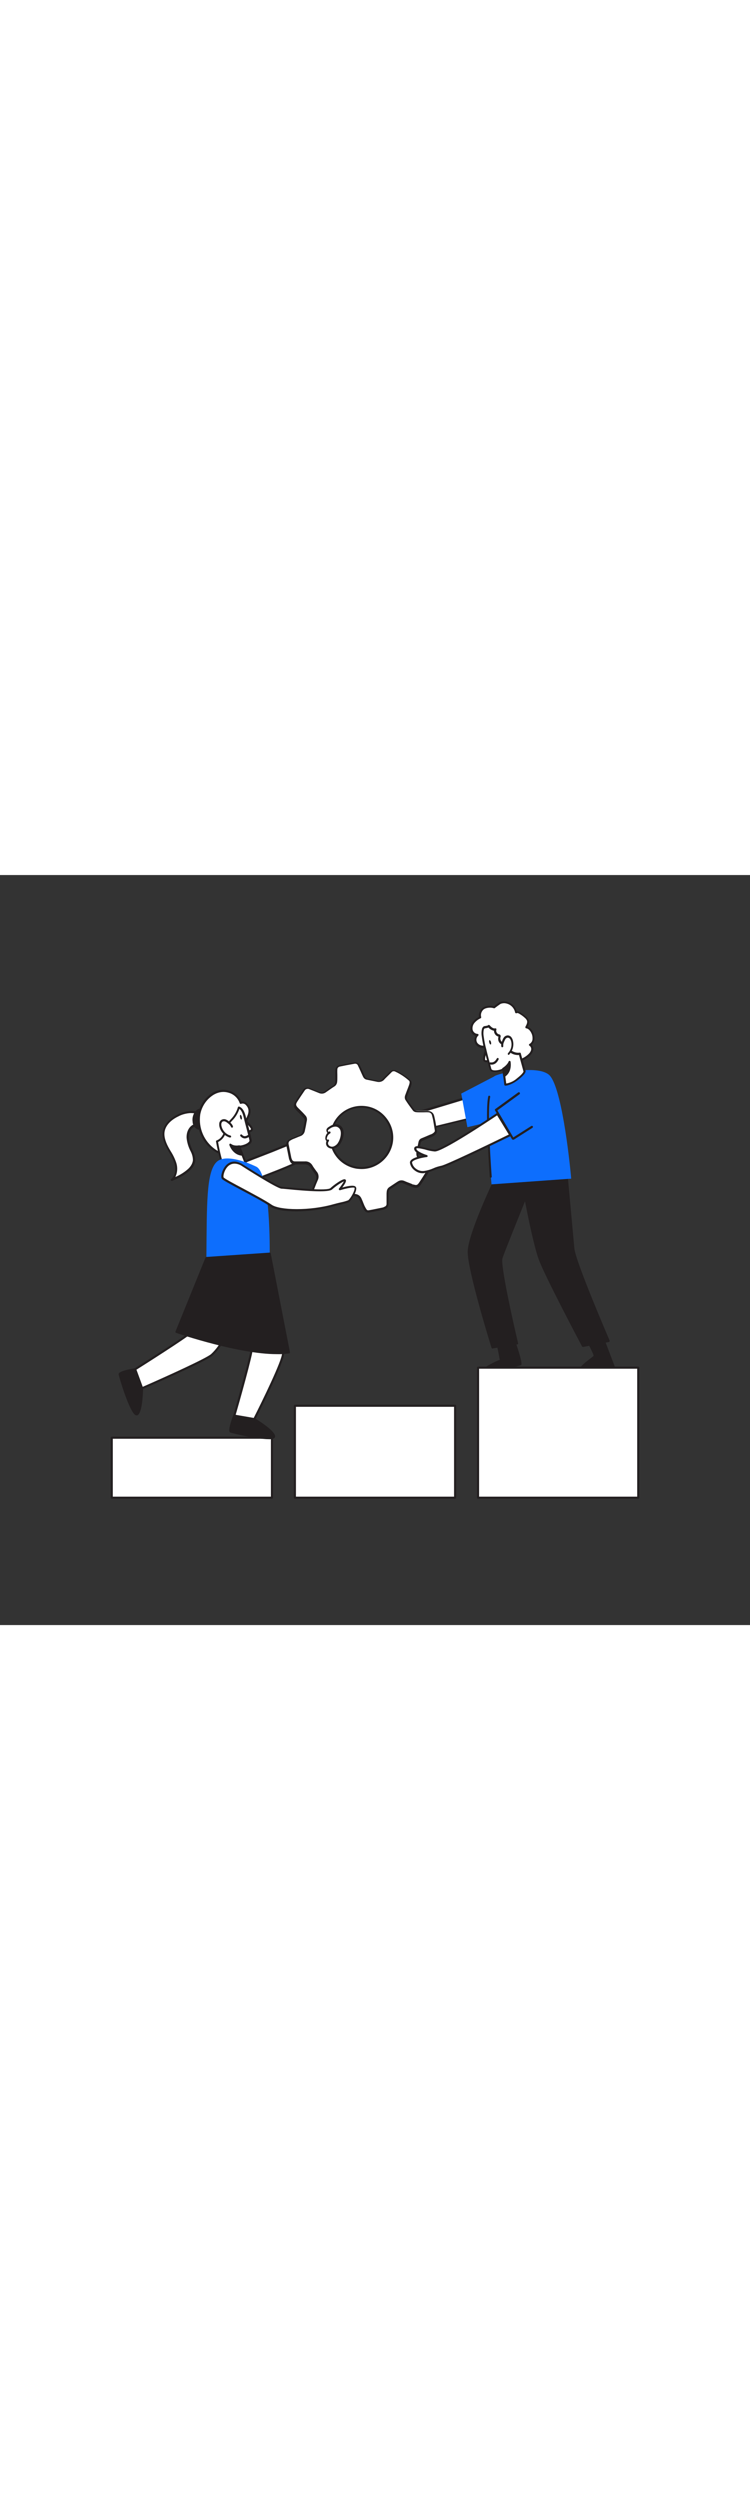 <svg version="1.1" id="Layer_1" xmlns="http://www.w3.org/2000/svg" xmlns:xlink="http://www.w3.org/1999/xlink" x="0px" y="0px" viewBox="0 0 500 500" style="width: 150px;" xml:space="preserve" data-imageid="team-building-68" imageName="Team Building" class="illustrations_image">
<rect x="0" y="0" width="500" height="500" fill="#333333" stroke="none"/>
<style type="text/css">
	.st0_team-building-68{fill:#FFFFFF;}
	.st1_team-building-68{fill:#231F20;}
	.st2_team-building-68{fill:#68E1FD;}
</style>
<g id="Character_Male_Right_Hand_team-building-68">
	<path class="st0_team-building-68" d="M335.7,157l-56.2,13.7c-1.5,1-11.8,1.7-15.8,0.2s-3.6-4.9-2.8-7.2s9.9-2.9,9.9-2.9s-4-1.8-3.8-3.6&#10;&#9;&#9;s7.3,2.5,7.3,2.5l53.6-16.3L335.7,157L335.7,157z"/>
	<path class="st1_team-building-68" d="M270.9,172.4c-2.5,0.1-5-0.2-7.4-0.9c-2.4-0.9-4.9-3-3.2-8.1c0.6-1.9,5.2-2.8,8.2-3.2&#10;&#9;&#9;c-1.2-0.8-2.4-1.9-2.2-3.2c0-0.4,0.3-0.7,0.6-0.9c1.4-0.6,5.2,1.4,7.5,2.7l53.3-16.2c0.3-0.1,0.6,0,0.8,0.3l7.8,13.5&#10;&#9;&#9;c0.1,0.2,0.1,0.4,0,0.6c-0.1,0.2-0.3,0.4-0.5,0.4l-56.1,13.7C278.5,172,274.7,172.4,270.9,172.4L270.9,172.4z M267.6,157.5&#10;&#9;&#9;c0.2,0.7,1.9,1.9,3.4,2.6c0.3,0.1,0.5,0.4,0.4,0.8c-0.1,0.3-0.3,0.6-0.6,0.6c-4.2,0.3-8.9,1.3-9.3,2.4c-1.1,3.3-0.3,5.3,2.4,6.3&#10;&#9;&#9;c4,1.5,14,0.6,15.2-0.1c0.1,0,0.1-0.1,0.2-0.1l55.3-13.5l-7-12.2l-53.1,16.1c-0.2,0.1-0.4,0-0.6-0.1&#10;&#9;&#9;C271.3,158.8,268.5,157.5,267.6,157.5L267.6,157.5z"/>
	<path class="st0_team-building-68" d="M270.8,160.8c0,0-1.6,4.8,2.7,6"/>
	<path class="st1_team-building-68" d="M273.5,167.4c-0.1,0-0.1,0-0.2,0c-1.2-0.3-2.3-1.1-2.9-2.2c-0.6-1.5-0.7-3.1-0.2-4.6c0.2-0.4,0.6-0.5,0.9-0.3&#10;&#9;&#9;c0.3,0.1,0.5,0.5,0.4,0.8c-0.4,1.2-0.3,2.4,0.1,3.5c0.4,0.8,1.2,1.3,2.1,1.5c0.4,0.1,0.6,0.5,0.5,0.8c0,0,0,0,0,0&#10;&#9;&#9;C274,167.3,273.8,167.5,273.5,167.4L273.5,167.4z"/>
</g>
<g id="Character_Female_Left_Hand_team-building-68">
	<path class="st0_team-building-68" d="M213.6,173c0.7,0.4,1.3,0.9,1.8,1.5c1.4,1.7,1.9,3.9,1.4,6c-0.7,3.1-4.6,4.1-7.2,5.5c-3.1,1.7-6.2,3.2-9.4,4.7&#10;&#9;&#9;c-6.5,3-13.1,5.8-19.8,8.4c-5.5,2.1-11,4.2-16.6,6c-1.8,0.6-5.8,2.6-7.8,2.1c-2.3-0.6-7-12.9,3.9-14.8c2.1-0.4,4.3-1.6,6.3-2.4&#10;&#9;&#9;c5.1-1.9,10.2-3.9,15.2-5.9c5.9-2.4,11.9-4.8,17.7-7.3C203.3,175,209.2,170.6,213.6,173L213.6,173z"/>
	<path class="st1_team-building-68" d="M156.8,207.9c-0.3,0-0.7,0-1-0.1c-1.7-0.5-3.7-4.7-3.5-8.5c0.1-2.4,1.3-6.6,7.5-7.7c1.4-0.3,2.8-0.8,4.2-1.5&#10;&#9;&#9;c0.7-0.3,1.4-0.6,2-0.9c5.2-2,10.4-4,15.2-5.9c7.1-2.8,12.6-5.1,17.7-7.3c0.9-0.4,1.9-0.9,2.9-1.4c3.8-1.9,8.4-4.4,12.2-2.2l0,0&#10;&#9;&#9;c0.8,0.4,1.4,1,2,1.7c1.5,1.8,2.1,4.3,1.5,6.6c-0.6,2.8-3.4,4-5.8,5.1c-0.6,0.3-1.2,0.6-1.8,0.9c-2.8,1.5-5.9,3.1-9.5,4.7&#10;&#9;&#9;c-6,2.8-12.5,5.6-19.8,8.4c-6.3,2.4-11.6,4.3-16.7,6c-0.4,0.1-1,0.4-1.6,0.6C160.6,207.2,158.7,207.7,156.8,207.9L156.8,207.9z&#10;&#9;&#9; M210.6,173c-2.6,0-5.6,1.5-8.2,2.9c-1.1,0.6-2.1,1.1-3,1.5c-5.1,2.2-10.6,4.4-17.7,7.3c-4.9,1.9-10,3.9-15.2,5.9&#10;&#9;&#9;c-0.6,0.2-1.3,0.5-1.9,0.8c-1.4,0.7-2.9,1.3-4.5,1.6c-5,0.9-6.2,3.9-6.3,6.4c-0.2,3.6,1.8,6.8,2.5,7c1.3,0.4,3.9-0.7,5.7-1.4&#10;&#9;&#9;c0.7-0.3,1.2-0.5,1.7-0.6c5-1.6,10.3-3.5,16.6-6c7.3-2.8,13.7-5.5,19.7-8.3c3.5-1.6,6.6-3.2,9.4-4.7c0.6-0.3,1.2-0.6,1.9-0.9&#10;&#9;&#9;c2.2-1,4.5-2,5-4.1c0.4-1.9,0-3.8-1.2-5.4c-0.4-0.6-1-1-1.6-1.4l0,0C212.5,173.1,211.6,172.9,210.6,173L210.6,173z"/>
</g>
<g id="Gear_team-building-68">
	<path class="st0_team-building-68" d="M290.3,171.4c-0.8,1.2-1.9,2.1-3.3,2.5c-1.9,0.9-3.9,1.7-5.9,2.5c-0.8,0.4-1.4,1.1-1.6,2&#10;&#9;&#9;c-0.5,2.1-0.8,4.2-1.3,6.3c-0.5,1.9,0.1,3.9,1.6,5.1c1.5,1.4,2.9,2.8,4.3,4.2s1.4,2.3,0.5,3.9c-1.5,2.6-3.1,5.1-4.8,7.6&#10;&#9;&#9;c-1.5,2.2-2.4,2.4-5,1.5l-0.2-0.1c-1.9-0.8-3.9-1.5-5.8-2.3c-1.2-0.6-2.6-0.5-3.7,0.3c-1.9,1.2-3.7,2.5-5.6,3.7&#10;&#9;&#9;c-0.9,0.6-1.4,1.5-1.5,2.6c-0.1,0.6-0.1,1.3-0.1,1.9c0,2.1,0,4.1,0,6.2c0,1.1-0.7,2.1-1.7,2.4c-0.4,0.2-0.8,0.4-1.2,0.5&#10;&#9;&#9;c-3.2,0.7-6.3,1.3-9.5,1.9c-0.9,0.2-1.8-0.2-2.2-1c-0.5-0.7-1-1.5-1.4-2.4c-0.7-1.6-1.3-3.3-2-4.9c-0.5-1.4-1.7-2.3-3.1-2.6l-4.4-1&#10;&#9;&#9;c-3.8-0.8-4.4-0.6-7.1,2.1c-1.2,1.3-2.5,2.6-3.8,3.8c-1,1.1-2.7,1.3-3.9,0.4c-2.6-1.7-5.3-3.4-7.8-5.1c-1.8-1.2-2.1-2.2-1.3-4.3&#10;&#9;&#9;s1.5-3.9,2.4-5.8c0.7-1.5,0.6-3.3-0.4-4.6c-1-1.5-2.1-2.9-3.1-4.5c-0.8-1.6-2.6-2.6-4.4-2.4h-0.5h-6.3c-1.1,0-2.1-0.6-2.4-1.7&#10;&#9;&#9;c-0.2-0.4-0.4-0.9-0.5-1.3c-0.6-3-1.2-6-1.8-9c-0.3-1.3,0.4-2.7,1.6-3.2c0.8-0.4,1.7-0.8,2.6-1.2c1.4-0.6,2.8-1.1,4.2-1.7&#10;&#9;&#9;c1.2-0.5,2.1-1.5,2.4-2.8c0.5-2.3,0.9-4.7,1.3-7.1c0.2-0.9-0.1-1.8-0.7-2.5c-0.7-0.8-1.4-1.6-2.2-2.4c-1.1-1.1-2.2-2.1-3.2-3.2&#10;&#9;&#9;c-1.5-1.6-1.6-2.8-0.4-4.7c1.6-2.5,3.3-5.1,5-7.5c0.8-1.4,2.6-2,4.1-1.2c2.2,0.9,4.3,1.8,6.5,2.6c1.3,0.6,2.8,0.4,3.9-0.5&#10;&#9;&#9;c1.9-1.4,3.8-2.6,5.7-4c0.9-0.6,1.5-1.6,1.5-2.7c0.1-0.8,0.1-1.7,0.1-2.5c0-1.8-0.1-3.6,0-5.4c0-1.3,0.9-2.5,2.2-2.8&#10;&#9;&#9;c3.3-0.7,6.6-1.3,10-1.9c1.3-0.3,2.5,0.4,3,1.6c0.6,1.1,1.1,2.3,1.6,3.4c0.6,1.3,1.2,2.7,1.8,4c0.3,0.8,1,1.4,1.9,1.6&#10;&#9;&#9;c2.3,0.5,4.5,0.9,6.8,1.4c1.6,0.4,3.3-0.1,4.4-1.4c1.5-1.6,3.2-3.2,4.8-4.8c0.8-0.9,2.1-1.1,3.1-0.6c3.5,1.6,6.7,3.7,9.5,6.3&#10;&#9;&#9;c0.4,0.5,0.6,1.1,0.6,1.7c-0.1,0.8-0.3,1.7-0.6,2.4c-0.8,2-1.6,4-2.4,6c-0.4,0.9-0.4,2,0.1,2.8c1.5,2.3,3.1,4.6,4.8,6.7&#10;&#9;&#9;c0.5,0.5,1.1,0.8,1.8,0.9c0.9,0.1,1.9,0.1,2.8,0.1c1.8,0,3.5-0.1,5.3,0c1.5,0.1,2.7,1.1,3,2.6c0.3,1.1,0.5,2.3,0.8,3.5&#10;&#9;&#9;c0.4,2.2,0.8,4.5,1.2,6.7l-0.1,0.8L290.3,171.4z M238,195.1c11.1,1.7,21.4-5.9,23.2-16.9c1.9-12.1-7.3-21.9-16.7-23.4&#10;&#9;&#9;c-11.1-1.9-21.6,5.7-23.5,16.8c0,0.1,0,0.1,0,0.2C219,180.6,225,193,238,195.1L238,195.1z"/>
	<path class="st1_team-building-68" d="M245.4,225c-1,0-1.8-0.5-2.4-1.3c-0.6-0.8-1-1.6-1.4-2.5c-0.5-1.1-0.9-2.2-1.4-3.3c-0.2-0.5-0.4-1.1-0.6-1.6&#10;&#9;&#9;c-0.4-1.1-1.4-2-2.6-2.2l-1.9-0.4l-2.5-0.5c-3.5-0.8-3.9-0.6-6.4,1.9l-0.7,0.7c-1,1-2.1,2.1-3.2,3.1c-1.2,1.3-3.3,1.5-4.7,0.5&#10;&#9;&#9;c-2.9-1.8-5.5-3.5-7.9-5.1c-2-1.4-2.4-2.7-1.6-5.1c0.8-2,1.6-4,2.4-5.8c0.6-1.3,0.5-2.8-0.4-3.9l-0.9-1.3c-0.7-1-1.5-2.1-2.2-3.2&#10;&#9;&#9;c-0.7-1.4-2.2-2.2-3.8-2.1h-0.5h-2.1h-4.2l0,0c-1.4,0-2.6-0.8-3.1-2.1c-0.2-0.5-0.4-1-0.6-1.5c-0.6-3-1.2-6-1.8-9&#10;&#9;&#9;c-0.4-1.6,0.4-3.3,1.9-4c0.9-0.5,1.7-0.9,2.6-1.2c0.8-0.3,1.6-0.7,2.5-1l1.8-0.7c1-0.4,1.8-1.3,2-2.3c0.4-1.8,0.7-3.7,1.1-5.5&#10;&#9;&#9;l0.3-1.5c0.1-0.7-0.1-1.4-0.5-1.9c-0.6-0.8-1.4-1.5-2.1-2.4c-0.4-0.4-0.9-0.9-1.3-1.3c-0.6-0.6-1.3-1.2-1.9-1.9&#10;&#9;&#9;c-1.7-1.9-1.9-3.4-0.5-5.5c1.6-2.5,3.3-5.1,5-7.6c1-1.7,3.1-2.3,4.9-1.4c1.1,0.4,2.2,0.9,3.3,1.3l3.2,1.3c1,0.5,2.3,0.3,3.2-0.4&#10;&#9;&#9;c1.4-1.1,2.9-2.1,4.4-3.1l1.4-0.9c0.7-0.5,1.2-1.3,1.2-2.2c0.1-0.8,0.1-1.7,0.1-2.5c0-0.6,0-1.2,0-1.8c0-1.2-0.1-2.4,0-3.6&#10;&#9;&#9;c0-1.6,1.1-3.1,2.7-3.4c2.9-0.6,6-1.2,10-1.9c1.6-0.3,3.1,0.5,3.7,2c0.5,1,0.9,1.9,1.4,2.9l0.3,0.6c0.2,0.5,0.5,1.1,0.7,1.6&#10;&#9;&#9;c0.4,0.8,0.7,1.6,1.1,2.4c0.2,0.6,0.7,1,1.4,1.2l2.3,0.5c1.5,0.3,3,0.6,4.4,0.9c1.4,0.4,2.8-0.1,3.7-1.2c1-1.1,2.1-2.1,3.1-3.1&#10;&#9;&#9;l1.7-1.7c1-1.1,2.6-1.4,3.9-0.7c3.5,1.6,6.8,3.8,9.7,6.4c0.6,0.6,0.9,1.4,0.8,2.3c-0.1,0.9-0.3,1.8-0.7,2.6&#10;&#9;&#9;c-0.4,1.1-0.9,2.2-1.3,3.4c-0.4,0.9-0.7,1.8-1,2.6c-0.3,0.7-0.3,1.5,0.1,2.2c1.4,2,3,4.4,4.8,6.7c0.4,0.4,0.9,0.6,1.4,0.7&#10;&#9;&#9;c0.7,0.1,1.3,0.1,2,0.1h2.5c1.1,0,2.4,0,3.5,0c1.8,0.1,3.3,1.4,3.7,3.1c0.3,1.1,0.5,2.3,0.8,3.5c0.3,1.6,0.6,3.2,0.8,4.8l0.3,2&#10;&#9;&#9;c0,0.1,0,0.2,0,0.2l-0.1,0.8c0,0.1,0,0.1-0.1,0.2c-0.8,1.3-2.1,2.3-3.6,2.8c-1.2,0.5-2.4,1-3.5,1.5l-2.4,1&#10;&#9;&#9;c-0.6,0.3-1.1,0.8-1.2,1.5c-0.2,0.8-0.3,1.6-0.5,2.4c-0.3,1.3-0.5,2.6-0.8,4c-0.5,1.6,0.1,3.4,1.4,4.4c1.4,1.2,2.7,2.6,4.4,4.3&#10;&#9;&#9;s1.7,2.9,0.6,4.8c-1.9,3.1-3.4,5.5-4.8,7.6c-1.7,2.4-2.9,2.8-5.8,1.8l-0.2-0.1l-1.8-0.7c-1.4-0.5-2.7-1.1-4.1-1.7&#10;&#9;&#9;c-1-0.5-2.1-0.4-3,0.2l-0.8,0.5c-1.6,1.1-3.2,2.2-4.8,3.2c-0.7,0.5-1.1,1.2-1.1,2.1c-0.1,0.7-0.1,1.3-0.1,1.8c0,1.1,0,2.3,0,3.4&#10;&#9;&#9;v2.8c0,1.4-0.8,2.6-2.1,3.1l-0.2,0.1c-0.4,0.2-0.8,0.3-1.2,0.4l-6.8,1.4l-2.7,0.5c-0.2,0-0.4,0.1-0.6,0.1L245.4,225z M229.9,211.4&#10;&#9;&#9;c1,0,2,0.2,3,0.4c0.8,0.2,1.6,0.4,2.5,0.5l1.9,0.4c1.7,0.3,3,1.4,3.7,3l0.7,1.6c0.4,1.1,0.9,2.2,1.3,3.2c0.4,0.8,0.8,1.6,1.3,2.3&#10;&#9;&#9;c0.3,0.6,0.9,0.8,1.5,0.7l2.7-0.5c2.3-0.5,4.6-0.9,6.8-1.4c0.3-0.1,0.6-0.2,0.9-0.4l0.2-0.1c0.8-0.3,1.3-1,1.3-1.8v-2.8&#10;&#9;&#9;c0-1.1,0-2.3,0-3.4c0-0.7,0-1.3,0.1-2c0.1-1.3,0.7-2.4,1.8-3.1c1.6-1.1,3.2-2.1,4.8-3.2l0.8-0.5c1.3-0.9,2.9-1,4.3-0.4&#10;&#9;&#9;c1.3,0.6,2.7,1.1,4,1.6l1.7,0.7v0.7l0.2-0.7c2.3,0.8,2.8,0.6,4.1-1.3c1.4-2.1,2.9-4.4,4.8-7.5c0.8-1.3,0.7-1.9-0.4-3.1&#10;&#9;&#9;c-1.6-1.7-3-3-4.3-4.2c-1.7-1.4-2.4-3.6-1.9-5.8c0.3-1.3,0.6-2.6,0.8-3.9c0.2-0.8,0.3-1.6,0.5-2.4c0.2-1.1,0.9-2.1,2-2.5l2.4-1&#10;&#9;&#9;c1.2-0.5,2.3-1,3.5-1.5c1.1-0.3,2.2-1,2.9-2l0.1-0.6l-0.3-1.9c-0.3-1.6-0.5-3.2-0.8-4.8c-0.2-1.2-0.5-2.3-0.8-3.4&#10;&#9;&#9;c-0.2-1.2-1.2-2.1-2.4-2.1c-1.1-0.1-2.3,0-3.4,0h-2.5c-0.8,0-1.5,0-2.3-0.1c-0.9-0.1-1.7-0.5-2.2-1.2c-1.8-2.4-3.5-4.7-4.8-6.8&#10;&#9;&#9;c-0.7-1-0.7-2.3-0.2-3.5c0.3-0.9,0.7-1.8,1-2.7c0.4-1.1,0.9-2.2,1.3-3.4c0.3-0.7,0.5-1.5,0.6-2.2c0-0.4-0.1-0.8-0.3-1.1&#10;&#9;&#9;c-2.8-2.5-5.9-4.6-9.4-6.2c-0.8-0.4-1.8-0.2-2.3,0.4l-1.7,1.7c-1,1-2.1,2-3.1,3.1c-1.2,1.5-3.2,2.1-5.1,1.6&#10;&#9;&#9;c-1.4-0.3-2.9-0.6-4.4-0.9l-2.4-0.5c-1.1-0.2-1.9-1-2.4-2c-0.4-0.8-0.7-1.6-1.1-2.4l-0.7-1.6l-0.3-0.6c-0.4-1-0.9-1.9-1.3-2.8&#10;&#9;&#9;c-0.3-0.9-1.3-1.4-2.2-1.2c-4,0.7-7.1,1.3-9.9,1.9c-1,0.2-1.7,1.1-1.6,2.1c-0.1,1.1,0,2.3,0,3.5c0,0.6,0,1.2,0,1.8&#10;&#9;&#9;c0,0.8,0,1.7-0.1,2.6c-0.1,1.3-0.7,2.5-1.8,3.2l-1.4,0.9c-1.4,1-2.9,2-4.3,3c-1.3,1-3,1.2-4.5,0.6l-3.2-1.3&#10;&#9;&#9;c-1.1-0.4-2.2-0.9-3.3-1.3c-1.1-0.6-2.6-0.2-3.2,0.9c0,0,0,0,0,0c-1.7,2.5-3.4,5-5,7.5c-1,1.6-0.9,2.4,0.4,3.8&#10;&#9;&#9;c0.6,0.6,1.2,1.2,1.8,1.8l1.3,1.3c0.8,0.8,1.5,1.6,2.2,2.4c0.7,0.8,1,2,0.8,3.1l-0.3,1.5c-0.3,1.9-0.7,3.7-1.1,5.6&#10;&#9;&#9;c-0.3,1.5-1.4,2.8-2.8,3.3l-1.8,0.7l-2.4,1c-0.9,0.3-1.7,0.7-2.5,1.2c-1,0.4-1.5,1.4-1.3,2.5c0.6,3,1.2,6,1.8,9&#10;&#9;&#9;c0.1,0.4,0.2,0.7,0.4,1.1c0.2,0.8,1,1.4,1.9,1.4l0,0h4.2h2.1h0.4c2.1-0.2,4.1,0.9,5.1,2.7c0.6,1.1,1.4,2.1,2.1,3.1&#10;&#9;&#9;c0.3,0.4,0.6,0.9,1,1.3c1.1,1.5,1.3,3.6,0.5,5.3c-0.8,1.8-1.6,3.8-2.3,5.7c-0.7,1.8-0.5,2.4,1,3.5c2.3,1.6,4.9,3.3,7.8,5.1&#10;&#9;&#9;c0.9,0.7,2.2,0.6,3-0.3c1.1-1,2.1-2,3.1-3.1l0.7-0.7C227.1,212.2,228.1,211.4,229.9,211.4L229.9,211.4z M290.3,171.4L290.3,171.4z&#10;&#9;&#9; M241.1,196c-1.1,0-2.2-0.1-3.2-0.2l0,0c-5.8-0.9-11-4.1-14.3-8.9c-3.1-4.4-4.3-9.9-3.3-15.2c1.7-11.4,12.3-19.3,23.8-17.6&#10;&#9;&#9;c5.7,0.8,10.7,4,14,8.6c3.3,4.5,4.7,10.1,3.8,15.6C260.2,188.4,251.4,196,241.1,196L241.1,196z M238.1,194.4&#10;&#9;&#9;c10.7,1.6,20.7-5.7,22.4-16.4c0.8-5.2-0.5-10.4-3.6-14.6c-6.2-8.8-18.4-10.9-27.2-4.7c-4.4,3.1-7.3,7.8-8.1,13.1&#10;&#9;&#9;c-0.9,5,0.2,10.1,3.1,14.2C227.8,190.5,232.7,193.6,238.1,194.4L238.1,194.4L238.1,194.4z"/>
</g>
<g id="Character_Male_team-building-68">
	<path class="st1_team-building-68" d="M393.3,313.2c0.3,1,3.7,6.7,3,7.8s-11.5,8-8.3,9s21.5-1.5,21.5-1.5l-11.1-29.1L393.3,313.2L393.3,313.2z"/>
	<path class="st1_team-building-68" d="M390.9,330.9c-1,0-2.1,0-3.1-0.3c-0.5-0.1-0.9-0.6-1.1-1.1c-0.2-1.5,1.9-3.4,6.6-7c0.8-0.6,1.6-1.2,2.4-1.9&#10;&#9;&#9;c0.2-0.7-1.6-4.1-2.2-5.4c-0.3-0.6-0.6-1.1-0.8-1.7c0-0.2,0-0.3,0-0.5l5.1-13.8c0.1-0.3,0.4-0.5,0.6-0.5l0,0c0.3,0,0.5,0.2,0.6,0.5&#10;&#9;&#9;l11.1,29.1c0.1,0.2,0.1,0.4,0,0.6c-0.1,0.2-0.3,0.3-0.5,0.3C408,329.4,396.8,330.9,390.9,330.9L390.9,330.9z M388.1,329.2h0.1&#10;&#9;&#9;c2.4,0.8,14.7-0.6,20.3-1.4l-10.1-26.5l-4.4,11.8c0.1,0.3,0.4,0.8,0.7,1.3c2,3.9,2.8,5.9,2.2,6.8c-0.8,0.9-1.7,1.6-2.7,2.3&#10;&#9;&#9;C392.5,324.9,388.2,328.2,388.1,329.2L388.1,329.2z"/>
	<path class="st1_team-building-68" d="M341.7,307.6c0,0,6.4,18.3,5.3,18.7s-27.9,6.6-26.8,5s13.7-8.2,13.8-7.4s-1.7-8.9-1.7-8.9L341.7,307.6&#10;&#9;&#9;L341.7,307.6z"/>
	<path class="st1_team-building-68" d="M321,332.1c-0.7,0-1.2-0.1-1.4-0.3c-0.2-0.3-0.2-0.7,0-1c0.9-1.2,10.4-6.7,13.6-7.6c-0.2-0.8-0.4-1.9-0.7-3.7&#10;&#9;&#9;l-0.9-4.5c0-0.3,0-0.5,0.2-0.7l9.4-7.4c0.2-0.1,0.4-0.2,0.6-0.1c0.2,0.1,0.4,0.2,0.5,0.4c6.6,18.9,5.5,19.3,4.9,19.6&#10;&#9;&#9;C347,327,326.6,332.1,321,332.1L321,332.1z M333.7,324.5c-4.1,1.7-8.1,3.8-11.9,6.3c5-0.5,21.9-4.3,24.6-5.1c-0.1-1.8-2.5-9.6-5-17&#10;&#9;&#9;l-8.2,6.5c0.3,1.7,1.5,7.8,1.6,8.4v0l0,0c0.1,0.4-0.2,0.7-0.6,0.8C334,324.6,333.8,324.6,333.7,324.5L333.7,324.5z M333.4,324&#10;&#9;&#9;L333.4,324c-0.1,0.1,0,0.3,0.1,0.4C333.5,324.2,333.4,324.1,333.4,324L333.4,324z"/>
	<path class="st1_team-building-68" d="M331.6,199.8c0,0-18.8,38.8-19,51.1s15.8,64,15.8,64l16.4-2.7c0,0-12.2-51.7-10.4-57.1s15.9-40.2,15.9-40.2&#10;&#9;&#9;s5.5,29.8,9.5,40.8c3.9,11,28.8,58,28.8,58l17.1-3.3c0,0-22.7-52.7-23.6-61.8s-5.3-57.6-5.3-57.6L331.6,199.8L331.6,199.8z"/>
	<path class="st1_team-building-68" d="M328.4,315.7c-0.3,0-0.6-0.2-0.7-0.5c-0.7-2.1-16.1-52-15.9-64.2s18.3-49.8,19.1-51.4c0.1-0.2,0.3-0.3,0.5-0.4&#10;&#9;&#9;l45.4-8.7c0.2,0,0.4,0,0.5,0.1c0.2,0.1,0.3,0.3,0.3,0.5c0,0,4.5,48.6,5.3,57.7c0.8,8.9,23.3,61,23.5,61.5c0.2,0.3,0,0.8-0.3,0.9&#10;&#9;&#9;c-0.1,0-0.1,0.1-0.2,0.1l-17.1,3.3c-0.3,0.1-0.6-0.1-0.8-0.4c-1-1.9-25-47.2-28.9-58.1c-3.3-9.1-7.7-31.3-9.1-38.6&#10;&#9;&#9;c-3.1,7.7-13.5,33.4-15,37.9c-1.5,4.3,7,42.4,10.4,56.7c0.1,0.4-0.1,0.8-0.5,0.8c0,0,0,0,0,0l-16.4,2.7L328.4,315.7L328.4,315.7z&#10;&#9;&#9; M332.1,200.5c-1.8,3.7-18.6,39.1-18.8,50.5s13.9,57.5,15.6,63.2l15-2.5c-1.9-7.9-12-51.5-10.2-56.7s15.4-38.8,15.9-40.2&#10;&#9;&#9;c0.1-0.4,0.6-0.5,0.9-0.4c0.2,0.1,0.4,0.3,0.4,0.5c0.1,0.3,5.6,29.9,9.5,40.7c3.7,10.2,26,52.6,28.6,57.5l15.8-3&#10;&#9;&#9;c-3-6.9-22.5-52.6-23.3-61.2c-0.8-8.4-4.7-50.7-5.2-56.9L332.1,200.5L332.1,200.5z"/>
	<polygon class="st2_team-building-68 targetColor" points="329.4,134.3 307.5,145.7 311.6,168.1 332.2,163.2 &#9;" style="fill: rgb(13, 110, 253);"/>
	<path class="st2_team-building-68 targetColor" d="M329.4,134.3c1.3-1.8,28.3-8,36.5-1.2s13.6,54.6,14.9,69.3l-53.1,3.8C327.6,206.2,322.2,144.1,329.4,134.3&#10;&#9;&#9;L329.4,134.3z" style="fill: rgb(13, 110, 253);"/>
	<path class="st1_team-building-68" d="M327.2,201.8c-0.4,0-0.7-0.3-0.7-0.6c-0.1-1.8-3.3-43.3-1-53.6c0.1-0.4,0.5-0.6,0.8-0.5s0.6,0.5,0.5,0.8&#10;&#9;&#9;c-2.3,10,1,52.7,1,53.1C327.9,201.4,327.6,201.7,327.2,201.8L327.2,201.8L327.2,201.8z"/>
	<path class="st0_team-building-68" d="M344.9,124.1c3-0.6,5.7-2,7.9-4.1c1-0.9,1.8-2.1,2.1-3.4c0.3-1.4-0.3-2.8-1.5-3.4c1.3-0.8,2.2-2.1,2.3-3.6&#10;&#9;&#9;c0.1-1.5-0.1-3-0.8-4.3c-0.8-1.8-2.2-3.5-4.1-3.7c0.8-1.4,1.6-3.1,1.1-4.7c-0.3-0.8-0.9-1.4-1.5-1.9c-1.2-1.1-2.5-2.1-3.9-2.9&#10;&#9;&#9;c-0.7-0.5-1.7-0.9-2.4-0.4c-0.6-3.2-3-5.7-6.1-6.5c-1.5-0.4-3.1-0.4-4.6,0.2c-1.4,0.9-2.7,1.8-3.9,2.9c-2.2-0.8-5.8-0.5-7.6,1.1&#10;&#9;&#9;c-1.6,1.4-2.3,3.6-1.8,5.6c-1.7,0.8-3.2,1.9-4.4,3.3c-1.2,1.4-1.7,3.3-1.3,5.2c0.4,1.9,2.1,3.2,4,3.2c-1.6,1.5-1.9,4-0.6,5.8&#10;&#9;&#9;c1.4,1.7,3.6,2.5,5.8,1.9c0.3-0.1,0.6-0.1,0.9-0.1c0.3,0.1,0.7,0.4,0.9,0.6c0.9,0.8,2.1,0.6,3,1.2c1.3,0.9,2.5,1.9,3.7,3&#10;&#9;&#9;c1.2,1,2.4,1.8,3.7,2.7c1.4,0.9,2.7,2.3,4.3,2.9c1.4,0.5,2.3,0,3.7-0.3L344.9,124.1L344.9,124.1z"/>
	<path class="st1_team-building-68" d="M341.3,125.6c-0.5,0-1-0.1-1.4-0.3c-1.1-0.5-2.2-1.1-3.1-1.9c-0.5-0.3-0.9-0.7-1.4-1c-1.3-0.8-2.6-1.7-3.8-2.7&#10;&#9;&#9;c-0.4-0.3-0.8-0.7-1.2-1c-0.7-0.7-1.5-1.4-2.4-1.9c-0.4-0.2-0.7-0.3-1.1-0.4c-0.7-0.1-1.4-0.4-2-0.9l-0.2-0.2&#10;&#9;&#9;c-0.1-0.1-0.2-0.2-0.4-0.3c-0.2,0-0.3,0-0.5,0.1c-2.4,0.7-5.1-0.1-6.6-2.1c-1.2-1.7-1.2-3.9-0.2-5.7c-1.6-0.6-2.9-1.9-3.3-3.6&#10;&#9;&#9;c-0.4-2,0.1-4.2,1.5-5.8c1.1-1.4,2.5-2.5,4.1-3.3c-0.3-2.2,0.5-4.3,2.1-5.8c2-1.7,5.5-2,7.9-1.3c1.2-1,2.5-2,3.8-2.8&#10;&#9;&#9;c1.6-0.6,3.4-0.7,5-0.2c3.1,0.8,5.5,3.2,6.4,6.3c0.8,0,1.6,0.2,2.3,0.7c1.4,0.9,2.8,1.9,4,3c0.7,0.6,1.3,1.4,1.7,2.2&#10;&#9;&#9;c0.4,1.5,0.2,3.1-0.7,4.4c1.7,0.7,3,2.2,3.7,3.9c0.7,1.5,1,3.1,0.8,4.7c-0.2,1.4-0.8,2.6-1.8,3.5c0.9,1,1.2,2.3,1,3.5&#10;&#9;&#9;c-0.4,1.5-1.2,2.8-2.3,3.8c-2.3,2.1-5.2,3.6-8.2,4.2l0,0l-1.1,0.3c-0.3,0.1-0.6,0.2-0.9,0.2C342.5,125.6,341.9,125.7,341.3,125.6&#10;&#9;&#9;L341.3,125.6z M324.2,113.6c0.1,0,0.2,0,0.3,0c0.4,0.1,0.8,0.3,1.1,0.7l0.1,0.1c0.4,0.3,0.9,0.5,1.4,0.6c0.5,0.1,1,0.3,1.5,0.5&#10;&#9;&#9;c1,0.6,1.9,1.3,2.7,2.1c0.4,0.3,0.8,0.7,1.1,1c1.2,0.9,2.4,1.8,3.7,2.6c0.5,0.3,1,0.7,1.5,1.1c0.8,0.7,1.7,1.3,2.7,1.7&#10;&#9;&#9;c0.7,0.3,1.6,0.2,2.3-0.1c0.3-0.1,0.6-0.2,1-0.3l1-0.2l0,0c2.8-0.6,5.5-1.9,7.6-3.9c0.9-0.8,1.6-1.8,1.9-3c0.2-1-0.2-2.1-1.1-2.7&#10;&#9;&#9;c-0.3-0.2-0.5-0.6-0.3-0.9c0.1-0.1,0.2-0.3,0.3-0.3c1.1-0.6,1.9-1.8,2-3.1c0.1-1.4-0.1-2.8-0.7-4c-0.4-0.9-1.6-3.1-3.5-3.3&#10;&#9;&#9;c-0.2,0-0.4-0.2-0.5-0.4c-0.1-0.2-0.1-0.5,0-0.7c0.7-1.3,1.5-2.8,1-4.1c-0.3-0.6-0.7-1.2-1.3-1.7c-1.2-1.1-2.4-2-3.8-2.8&#10;&#9;&#9;c-0.5-0.3-1.3-0.7-1.7-0.4c-0.2,0.1-0.5,0.1-0.7,0c-0.2-0.1-0.4-0.3-0.4-0.5c-0.6-2.9-2.8-5.2-5.6-5.9c-1.4-0.4-2.8-0.3-4.1,0.2&#10;&#9;&#9;c-1.2,0.8-2.4,1.7-3.6,2.6c-0.2,0.3-0.5,0.4-0.9,0.3c-1.9-0.7-5.2-0.5-6.9,0.9c-1.4,1.3-2,3.2-1.5,5c0.1,0.3-0.1,0.6-0.4,0.8&#10;&#9;&#9;c-1.6,0.7-3,1.8-4.1,3.1c-1.1,1.3-1.5,3-1.2,4.6c0.4,1.5,1.7,2.6,3.2,2.7c0.3,0,0.6,0.2,0.7,0.4c0.1,0.3,0,0.6-0.2,0.8&#10;&#9;&#9;c-1.4,1.3-1.6,3.3-0.5,4.9c1.2,1.5,3.2,2.1,5,1.6C323.6,113.7,323.9,113.6,324.2,113.6L324.2,113.6z"/>
	<path class="st0_team-building-68" d="M324.4,115.5c0,0-2.6,7.1-1.5,8.2s3.7-0.4,3.7-0.4"/>
	<path class="st1_team-building-68" d="M324.1,124.8c-0.6,0-1.2-0.2-1.6-0.6c-1.3-1.2,0.3-6.1,1.3-8.9c0.2-0.4,0.6-0.5,0.9-0.4&#10;&#9;&#9;c0.3,0.1,0.5,0.5,0.4,0.9c-1.3,3.4-2,6.9-1.6,7.5c0.6,0.5,2.2-0.2,2.9-0.5c0.3-0.2,0.8-0.1,1,0.3c0.2,0.3,0.1,0.8-0.3,1&#10;&#9;&#9;C326.1,124.4,325.1,124.7,324.1,124.8L324.1,124.8z"/>
	<path class="st0_team-building-68" d="M322.6,101.7c-0.3,0.3-0.6,0.7-0.6,1.2c-0.3,1.6-0.3,3.2-0.1,4.8c0.4,3.2,1.1,6.3,1.9,9.3&#10;&#9;&#9;c1,4.1,2.1,8.2,3.2,12.2c0.8,2.6,7.5,1,8.5,0l1.4,10.5c0,0,3.4,0.1,8.3-3.6s4.6-5.1,4.6-5.1l-3.2-11.7c0,0-4.4,1.1-8.3-3.6&#10;&#9;&#9;c-0.6-0.8-1.1-2-1.8-2.6c-0.9-0.7-2-0.7-2.8-1.7c-0.7-1-0.9-2.2-0.6-3.4c0.1-0.2,0.2-0.6,0-0.8c-0.1-0.1-0.3-0.2-0.4-0.2&#10;&#9;&#9;c-1.8-0.5-2.8-2.2-2.4-4c0,0,0,0,0,0c-1.7,0.4-3.2-1-4.4-2.3c0.4,0.4-2.6,0.8-2.7,0.8C323,101.5,322.8,101.6,322.6,101.7&#10;&#9;&#9;L322.6,101.7z"/>
	<path class="st1_team-building-68" d="M336.9,140.4L336.9,140.4c-0.4,0-0.7-0.3-0.7-0.6l-1.2-9.4c-2.1,0.9-4.3,1.1-6.5,0.8c-1-0.1-1.8-0.8-2.1-1.7&#10;&#9;&#9;c-1.2-4-2.3-8.1-3.3-12.2l-0.2-0.9c-0.8-2.8-1.3-5.7-1.7-8.6c-0.3-1.7-0.3-3.4,0.1-5.1c0.1-0.6,0.4-1.1,0.9-1.6l0,0&#10;&#9;&#9;c0.2-0.2,0.5-0.3,0.8-0.4h0.2c0.7-0.1,1.3-0.2,2-0.4c0-0.1,0.1-0.1,0.2-0.2c0.3-0.3,0.7-0.2,1,0c0,0,0,0,0,0l0,0&#10;&#9;&#9;c1,1.2,2.4,2.4,3.7,2.1c0.2-0.1,0.5,0,0.7,0.2c0.2,0.2,0.2,0.4,0.1,0.7c-0.4,1.4,0.5,2.8,1.8,3.1c0.3,0,0.6,0.2,0.8,0.4&#10;&#9;&#9;c0.3,0.4,0.4,1,0.2,1.4c-0.3,1-0.1,2,0.5,2.8c0.3,0.4,0.8,0.7,1.3,0.8c0.5,0.2,1,0.4,1.4,0.7c0.5,0.5,1,1.1,1.3,1.7&#10;&#9;&#9;c0.2,0.3,0.4,0.7,0.6,1c3.5,4.2,7.4,3.4,7.6,3.4c0.4-0.1,0.7,0.1,0.8,0.5l3.2,11.7c0.1,0.6-0.2,2.2-4.8,5.8&#10;&#9;&#9;S337.5,140.5,336.9,140.4L336.9,140.4z M335.5,128.6c0.1,0,0.1,0,0.2,0c0.3,0.1,0.4,0.3,0.5,0.6l1.3,9.8c2.7-0.5,5.2-1.7,7.2-3.5&#10;&#9;&#9;c3.7-2.9,4.2-4.2,4.3-4.5l-3-11c-1.5,0.1-5.1,0-8.3-3.9c-0.3-0.4-0.5-0.8-0.8-1.2c-0.3-0.5-0.6-0.9-1-1.3c-0.3-0.2-0.6-0.4-1-0.5&#10;&#9;&#9;c-0.7-0.2-1.4-0.7-1.9-1.3c-0.9-1.1-1.1-2.6-0.7-4c0,0,0-0.1,0-0.1c-1-0.2-1.9-0.9-2.4-1.8c-0.4-0.6-0.6-1.4-0.6-2.1&#10;&#9;&#9;c-1.4-0.3-2.7-1-3.6-2.1c-0.8,0.2-1.6,0.4-2.4,0.5c-0.1,0-0.3,0.1-0.4,0.2l0,0c-0.1,0.1-0.2,0.3-0.4,0.8c-0.3,1.5-0.3,3,0,4.6&#10;&#9;&#9;c0.4,2.8,0.9,5.6,1.7,8.4l0.2,0.9c1,4.1,2.1,8.2,3.2,12.2c0.1,0.4,0.5,0.6,1.1,0.8c2.1,0.5,5.7-0.5,6.2-1.1&#10;&#9;&#9;C335.1,128.6,335.3,128.6,335.5,128.6L335.5,128.6z M322.6,101.7L322.6,101.7z"/>
	<path class="st0_team-building-68" d="M335,114.2c-0.1-1.1,0-2.1,0.5-3.1c0.2-0.8,0.6-1.5,1-2.2c0.5-0.7,1.2-1.1,2-1.2c0.7,0,1.4,0.3,1.9,0.9&#10;&#9;&#9;c0.5,0.6,0.8,1.2,1,1.9c0.9,3.1,0,6.4-2.2,8.7l0.2-0.3"/>
	<path class="st1_team-building-68" d="M339.2,119.9c-0.2,0-0.3-0.1-0.4-0.1c-0.3-0.2-0.4-0.6-0.2-0.9l0.1-0.2l0,0c2-2.1,2.8-5.2,2-8&#10;&#9;&#9;c-0.2-0.6-0.4-1.2-0.8-1.6c-0.3-0.4-0.8-0.6-1.4-0.7c-0.6,0.1-1.2,0.4-1.5,0.9c-0.4,0.6-0.7,1.3-1,2c-0.4,0.8-0.6,1.8-0.5,2.7&#10;&#9;&#9;c0.1,0.4-0.2,0.7-0.5,0.8c-0.4,0.1-0.7-0.1-0.8-0.5c0,0,0,0,0,0c-0.2-1.2,0-2.4,0.5-3.5c0.3-0.9,0.6-1.7,1.1-2.4&#10;&#9;&#9;c0.6-0.9,1.5-1.4,2.6-1.5c0.9,0,1.8,0.4,2.4,1.1c0.5,0.6,0.9,1.4,1.1,2.2c0.9,3.3,0,6.9-2.4,9.4&#10;&#9;&#9;C339.6,119.8,339.4,119.9,339.2,119.9L339.2,119.9z"/>
	<path class="st1_team-building-68" d="M335.5,129.3c0,0,3.2-1.9,4.3-4.7c0,0,1.2,6.3-3.7,9.3L335.5,129.3z"/>
	<path class="st1_team-building-68" d="M336.1,134.6c-0.1,0-0.2,0-0.3-0.1c-0.2-0.1-0.4-0.3-0.4-0.5l-0.6-4.7c0-0.3,0.1-0.6,0.3-0.7c0,0,3-1.8,4-4.3&#10;&#9;&#9;c0.1-0.3,0.4-0.5,0.7-0.4c0.3,0,0.6,0.3,0.6,0.6c0,0.3,1.3,6.8-4,10.1C336.4,134.6,336.3,134.6,336.1,134.6L336.1,134.6z&#10;&#9;&#9; M336.3,129.6l0.4,3.1c1.6-1.5,2.5-3.6,2.6-5.7C338.4,128,337.4,128.9,336.3,129.6L336.3,129.6z"/>
	
		<ellipse transform="matrix(0.965 -0.264 0.264 0.965 -17.832 90.251)" class="st1_team-building-68" cx="326.6" cy="111.4" rx="0.6" ry="1.5"/>
	<path class="st1_team-building-68" d="M327.8,126.4c-0.3,0-0.6,0-1-0.1c-0.4-0.1-0.6-0.5-0.5-0.9c0.1-0.4,0.5-0.6,0.9-0.5c0.1,0,2.3,0.6,4-2.6&#10;&#9;&#9;c0.2-0.3,0.6-0.5,0.9-0.3c0.3,0.2,0.5,0.6,0.3,0.9C331.1,125.7,329.2,126.4,327.8,126.4L327.8,126.4z"/>
	<path class="st0_team-building-68" d="M331.7,159.3c0,0-36.6,24.7-41.8,24.4s-12.8-4.1-13-1.4s7.5,5,7.5,5s-10.7,1.3-10.4,4.4s4.1,6.7,8.6,6.2&#10;&#9;&#9;s7.6-2.9,11.6-3.5s45.9-21.2,45.9-21.2L331.7,159.3L331.7,159.3z"/>
	<path class="st1_team-building-68" d="M281.8,198.8c-2,0-3.9-0.7-5.5-2c-1.6-1.2-2.7-3-3-4.9c-0.3-2.7,4.8-4.1,8.2-4.8c-2.4-1-5.5-2.7-5.4-4.8&#10;&#9;&#9;c0-0.5,0.3-1,0.7-1.2c1.2-0.8,3.6-0.2,6.6,0.6c2.1,0.6,4.2,1.1,6.4,1.3h0.1c3.9,0,26.8-14.5,41.3-24.3c0.2-0.1,0.4-0.1,0.5-0.1&#10;&#9;&#9;c0.2,0,0.3,0.2,0.5,0.3l8.5,14.1c0.1,0.2,0.1,0.4,0.1,0.6c-0.1,0.2-0.2,0.3-0.4,0.4c-1.7,0.8-42,20.6-46.1,21.2&#10;&#9;&#9;c-1.7,0.4-3.4,0.9-5,1.6c-2.1,0.9-4.3,1.6-6.6,1.9C282.5,198.8,282.2,198.8,281.8,198.8L281.8,198.8z M278.4,182.1&#10;&#9;&#9;c-0.2,0-0.5,0-0.7,0.1c0,0-0.1,0.1-0.1,0.2c-0.1,1.5,4.1,3.4,7,4.3c0.3,0.1,0.5,0.4,0.5,0.7c0,0.3-0.3,0.6-0.6,0.6&#10;&#9;&#9;c-4.2,0.5-9.9,2.1-9.8,3.7c0.3,1.6,1.2,3,2.5,4c1.5,1.2,3.4,1.8,5.4,1.6c2.2-0.3,4.3-0.9,6.3-1.8c1.7-0.8,3.5-1.3,5.3-1.7&#10;&#9;&#9;c3-0.5,30.4-13.6,45-20.8l-7.8-12.8c-5.8,3.9-36.6,24.4-41.6,24.1c-2.3-0.2-4.5-0.7-6.7-1.4C281.7,182.6,280.1,182.2,278.4,182.1&#10;&#9;&#9;L278.4,182.1z"/>
	<polyline class="st2_team-building-68 targetColor" points="345.9,145.4 330.6,156.6 341.9,175.7 354.6,167.7 &#9;" style="fill: rgb(13, 110, 253);"/>
	<path class="st1_team-building-68" d="M341.9,176.4c-0.1,0-0.1,0-0.2,0c-0.2,0-0.3-0.2-0.4-0.3L330,156.9c-0.2-0.3-0.1-0.7,0.2-0.9l15.3-11.1&#10;&#9;&#9;c0.3-0.2,0.8-0.2,1,0.2c0.2,0.3,0.2,0.8-0.1,1l-14.8,10.8l10.6,18l12-7.6c0.3-0.2,0.8-0.1,1,0.2s0.1,0.8-0.2,1l-12.6,8&#10;&#9;&#9;C342.2,176.4,342.1,176.4,341.9,176.4L341.9,176.4z"/>
</g>
<g id="Steps_team-building-68">
	<rect x="74.5" y="375.1" class="st0_team-building-68" width="106.8" height="40"/>
	<path class="st1_team-building-68" d="M181.3,415.8H74.5c-0.4,0-0.7-0.3-0.7-0.7l0,0v-40c0-0.4,0.3-0.7,0.7-0.7h0h106.8c0.4,0,0.7,0.3,0.7,0.7l0,0&#10;&#9;&#9;v40C182,415.5,181.7,415.8,181.3,415.8C181.3,415.8,181.3,415.8,181.3,415.8z M75.2,414.4h105.4v-38.6H75.2L75.2,414.4z"/>
	<rect x="196.6" y="353.9" class="st0_team-building-68" width="106.8" height="61.3"/>
	<path class="st1_team-building-68" d="M303.4,415.8H196.6c-0.4,0-0.7-0.3-0.7-0.7l0,0v-61.3c0-0.4,0.3-0.7,0.7-0.7c0,0,0,0,0,0h106.8&#10;&#9;&#9;c0.4,0,0.7,0.3,0.7,0.7v0v61.3C304.1,415.5,303.8,415.8,303.4,415.8L303.4,415.8z M197.3,414.4h105.4v-59.9H197.3L197.3,414.4&#10;&#9;&#9;L197.3,414.4z"/>
	<rect x="318.7" y="328.5" class="st0_team-building-68" width="106.8" height="86.7"/>
	<path class="st1_team-building-68" d="M425.5,415.8H318.7c-0.4,0-0.7-0.3-0.7-0.7v0v-86.7c0-0.4,0.3-0.7,0.7-0.7h0h106.8c0.4,0,0.7,0.3,0.7,0.7v0&#10;&#9;&#9;v86.7C426.2,415.5,425.9,415.8,425.5,415.8z M319.4,414.4h105.4v-85.3H319.4L319.4,414.4L319.4,414.4z"/>
</g>
<g id="Character_Female_team-building-68">
	<path class="st0_team-building-68" d="M162.5,279.1c0,0-0.8,1.5-2,3.8c-5.2,10-8.7,27-19.3,36.9c-3.9,3.6-46.6,22.3-46.6,22.3L90,329.4&#10;&#9;&#9;c0,0,33.9-21.4,36.7-24.3c3.6-3.7,19-52.9,19-52.9L162.5,279.1L162.5,279.1z"/>
	<path class="st1_team-building-68" d="M94.7,342.8c-0.1,0-0.2,0-0.3-0.1c-0.2-0.1-0.3-0.2-0.4-0.4l-4.6-12.6c-0.1-0.3,0-0.7,0.3-0.8&#10;&#9;&#9;c11.7-7.4,34.4-21.9,36.6-24.2c2.9-2.9,14.6-39,18.9-52.6c0.1-0.3,0.3-0.5,0.6-0.5c0.3,0,0.5,0.1,0.7,0.3l16.7,26.8&#10;&#9;&#9;c0.1,0.2,0.1,0.5,0,0.7c0,0-0.8,1.5-2,3.8c-1.7,3.5-3.2,7.1-4.6,10.8c-3.5,9.1-7.4,19.3-14.8,26.3c-3.9,3.7-45,21.7-46.8,22.4&#10;&#9;&#9;C94.8,342.8,94.7,342.8,94.7,342.8L94.7,342.8z M90.9,329.8l4.2,11.4c14.9-6.5,42.7-19.1,45.7-21.9c7.2-6.7,11.1-16.8,14.5-25.7&#10;&#9;&#9;c1.4-3.7,2.9-7.4,4.6-11c0.9-1.7,1.5-2.9,1.8-3.5L146,254c-2.6,8.3-15.4,48.2-18.7,51.7C124.5,308.5,95.2,327.1,90.9,329.8&#10;&#9;&#9;L90.9,329.8z"/>
	<path class="st1_team-building-68" d="M90,329.5c0,0-10.4,1.7-10.3,3.3s8.4,27.8,11.5,26.7s3.5-17.3,3.5-17.3L90,329.5z"/>
	<path class="st1_team-building-68" d="M91,360.2c-0.3,0-0.7-0.1-0.9-0.3c-4-2.6-11-25.9-11-27.1c0-0.5-0.1-2.2,10.9-4c0.3-0.1,0.7,0.1,0.8,0.5&#10;&#9;&#9;l4.6,12.6c0,0.1,0,0.2,0,0.3c-0.1,3.9-0.6,16.8-3.9,18C91.3,360.2,91.2,360.2,91,360.2z M80.4,332.8c1.2,4.6,2.7,9.1,4.4,13.5&#10;&#9;&#9;c4.5,12.1,6.1,12.4,6.2,12.4c1.6-0.6,2.8-9,3-16.6l-4.4-12C85.5,331,81.1,332.1,80.4,332.8z"/>
	<path class="st0_team-building-68" d="M175,271.2c0,0,0.5,1.6,1.3,4.1c3.4,10.8,12.2,39.2,12.4,43.5c0.4,5.3-19.2,43.9-19.2,43.9l-13.3-2.3&#10;&#9;&#9;c0,0,11.8-41.5,11.8-45.5c0-5.2-23.8-50.9-23.8-50.9L175,271.2z"/>
	<path class="st1_team-building-68" d="M169.5,363.5h-0.1l-13.3-2.3c-0.2,0-0.4-0.1-0.5-0.3c-0.1-0.2-0.1-0.4-0.1-0.6c4.1-14.3,11.8-42.1,11.8-45.3&#10;&#9;&#9;c0-4.1-17.1-37.9-23.7-50.6c-0.1-0.2-0.1-0.5,0.1-0.8c0.2-0.2,0.4-0.3,0.7-0.2l30.7,7.2c0.2,0.1,0.4,0.2,0.5,0.5l1.3,4.1&#10;&#9;&#9;c3.7,11.7,12.2,39.3,12.5,43.7c0.4,5.5-18.5,42.7-19.3,44.3C170,363.4,169.8,363.5,169.5,363.5L169.5,363.5z M157.1,359.9l12,2.1&#10;&#9;&#9;c5.6-11,19.2-38.9,18.9-43.1c-0.3-4.3-9.6-34.3-12.4-43.3l-1.2-3.8l-28.9-6.7c4,7.8,23.1,45,23.2,49.9&#10;&#9;&#9;C168.8,318.8,158.8,354.1,157.1,359.9L157.1,359.9z"/>
	<path class="st0_team-building-68" d="M126.7,158.1c-2.8,0.2-5.5,1-8,2.2c-4.4,2.1-8.5,5.6-9.5,10.3c-0.8,3.9,0.7,7.8,2.6,11.2s4.1,6.8,5.2,10.5&#10;&#9;&#9;s0.6,8.3-2.4,10.9c4-1.8,8-3.6,11.2-6.5c1.9-1.7,3.5-3.9,3.6-6.5c0-2.1-0.5-4.1-1.5-6c-1.2-2.8-2.5-5.7-2.7-8.8s0.9-6.5,3.6-8&#10;&#9;&#9;c2.3-1.4,10-1.2,8.8-5.5C136.5,158.6,129.4,158,126.7,158.1L126.7,158.1z"/>
	<path class="st1_team-building-68" d="M114.5,203.9c-0.4,0-0.7-0.3-0.7-0.7c0-0.2,0.1-0.4,0.3-0.5c3-2.6,3.1-7.1,2.2-10.2c-0.9-2.7-2.1-5.3-3.6-7.7&#10;&#9;&#9;c-0.5-0.9-1-1.8-1.5-2.7c-2.5-4.6-3.3-8.3-2.6-11.7c1.2-5.8,6.7-9.2,9.9-10.8c2.6-1.3,5.4-2.1,8.3-2.3l0,0&#10;&#9;&#9;c2.8-0.1,10.3,0.4,11.4,4.3c0.3,0.9,0.2,1.8-0.2,2.6c-1,1.7-3.6,2.3-5.9,2.9c-1,0.2-2,0.5-2.9,0.9c-2.7,1.6-3.4,5-3.3,7.4&#10;&#9;&#9;c0.2,2.8,1.4,5.6,2.5,8.2l0.2,0.4c1,1.9,1.6,4.1,1.6,6.3c-0.2,2.4-1.5,4.8-3.9,6.9c-3.3,3-7.4,4.9-11.3,6.6&#10;&#9;&#9;C114.7,203.9,114.6,204,114.5,203.9L114.5,203.9z M126.7,158.7c-2.7,0.2-5.4,0.9-7.8,2.2c-3,1.4-8,4.6-9.1,9.8&#10;&#9;&#9;c-0.6,3,0.2,6.5,2.5,10.8c0.5,0.9,1,1.8,1.5,2.6c1.6,2.5,2.9,5.2,3.8,8c0.9,3.1,0.7,6.3-0.7,9.2c3-1.3,5.8-3,8.3-5.2&#10;&#9;&#9;c1.5-1.3,3.2-3.5,3.4-6c0-2-0.5-3.9-1.4-5.7l-0.2-0.4c-1.4-2.7-2.3-5.7-2.6-8.7c-0.2-3.7,1.3-7.1,4-8.7c1-0.5,2.2-0.9,3.3-1.1&#10;&#9;&#9;c1.9-0.5,4.3-1,5-2.2c0.2-0.5,0.3-1,0.1-1.5C136,159.3,129.5,158.6,126.7,158.7L126.7,158.7L126.7,158.7z"/>
	<path class="st1_team-building-68" d="M130.1,159c-0.9,1.6-1.3,3.5-1,5.3c0.1,1.2,0.5,2.4,1.3,3.4c1,1.1,2.5,1.7,4,1.6c0.7,0,1.3-0.3,1.8-0.7&#10;&#9;&#9;c0.4-0.4,0.6-1,0.6-1.5C137.7,163.1,134.8,151.5,130.1,159L130.1,159z"/>
	<path class="st1_team-building-68" d="M134,170c-1.6,0-3.1-0.7-4.2-1.8c-0.8-1.1-1.4-2.4-1.4-3.8c-0.3-2,0.1-4,1.1-5.8l0,0c1.9-2.9,3.5-3,4.5-2.6&#10;&#9;&#9;c2.9,1.2,4.2,8.2,3.5,11.1c-0.1,0.7-0.4,1.3-0.8,1.9c-0.6,0.6-1.4,1-2.3,1L134,170L134,170z M130.7,159.4c-0.8,1.5-1.1,3.2-0.9,4.8&#10;&#9;&#9;c0.1,1.1,0.5,2.1,1.1,3c0.9,1,2.1,1.4,3.4,1.3c0.5,0,1-0.2,1.3-0.5c0.3-0.3,0.4-0.8,0.5-1.2c0.5-2.6-0.7-8.8-2.7-9.6&#10;&#9;&#9;C132.4,156.9,131.4,158.2,130.7,159.4L130.7,159.4L130.7,159.4z"/>
	<path class="st0_team-building-68" d="M155.2,184.1c-1.1,1.3-2.8,2.1-5.7,1.8c-2.4-0.3-4.6-1.2-6.5-2.6c-7.7-5.4-11.6-14.6-10.2-23.9&#10;&#9;&#9;c1.5-9.2,10.7-18.3,20.5-14.8c3.4,1.2,6,3.9,7.2,7.2c1.4-0.5,2.9-0.1,3.8,1c2.6,2.5,2.4,5.2,1.1,8.3c-2.2,5-5,9.8-7,14.9&#10;&#9;&#9;C157.3,179,156.9,182.2,155.2,184.1L155.2,184.1z"/>
	<path class="st1_team-building-68" d="M150.6,186.7c-0.4,0-0.8,0-1.2-0.1c-2.5-0.3-4.8-1.3-6.8-2.7c-7.9-5.5-12-15-10.5-24.6&#10;&#9;&#9;c1-5.8,4.5-10.9,9.5-14.1c3.6-2.2,7.9-2.7,11.9-1.2c3.3,1.2,6,3.7,7.4,7c1.4-0.2,2.9,0.3,3.9,1.4c3.3,3.3,2.3,6.7,1.2,9.1&#10;&#9;&#9;c-0.9,2.1-1.9,4.1-2.9,6.1c-1.4,2.8-2.9,5.8-4,8.7c-0.4,1-0.7,2-1,2.9c-0.4,1.9-1.3,3.8-2.4,5.4l0,0&#10;&#9;&#9;C154.5,186,152.6,186.8,150.6,186.7L150.6,186.7z M149,144.6c-2.3,0-4.6,0.7-6.6,1.9c-4.7,2.9-7.9,7.7-8.9,13.1&#10;&#9;&#9;c-1.3,9,2.5,17.9,9.9,23.2c1.8,1.3,3.9,2.2,6.2,2.5c2.4,0.2,4-0.2,5.1-1.6l0,0c1-1.5,1.8-3.1,2.1-4.9c0.3-1,0.6-2,1-3&#10;&#9;&#9;c1.2-3,2.7-6,4.1-8.9c1-2,2-4,2.9-6.1c1.4-3.2,1.1-5.4-0.9-7.5c-0.8-0.9-2-1.2-3.1-0.8c-0.2,0.1-0.4,0.1-0.6,0&#10;&#9;&#9;c-0.2-0.1-0.3-0.2-0.4-0.4c-1.1-3.2-3.6-5.7-6.8-6.8C151.8,144.9,150.4,144.6,149,144.6L149,144.6z"/>
	<path class="st0_team-building-68" d="M162.5,163c0,0,6,5.1,5.5,6.6s-3.6,1.5-3.6,1.5"/>
	<path class="st1_team-building-68" d="M164.4,171.8L164.4,171.8c-0.4,0-0.7-0.3-0.7-0.7c0,0,0,0,0,0c0-0.4,0.3-0.7,0.6-0.7c0,0,0.1,0,0.1,0&#10;&#9;&#9;c0.8,0,2.7-0.2,2.9-1c0.1-0.7-2.4-3.4-5.3-5.9c-0.3-0.3-0.3-0.7-0.1-1s0.7-0.3,1-0.1c2.4,2,6.2,5.6,5.7,7.4&#10;&#9;&#9;C168.1,171.7,165,171.8,164.4,171.8L164.4,171.8z"/>
	<path class="st0_team-building-68" d="M165.8,197.2c-6.7,0.5-18.1-6.2-18.2-6.4c-1.2-4.3-2.2-8.7-3-13.2c0,0,4.5-1.3,5.6-7.4s6.8-7.1,9-15.2&#10;&#9;&#9;c3.3,1.4,3.8,6.2,4.6,9.1c1.2,4.2,2.3,8.4,3.2,12.6c0.6,2.7-6.2,4.7-7.6,4.3C160.5,183.6,162.6,189,165.8,197.2L165.8,197.2z"/>
	<path class="st1_team-building-68" d="M165.1,197.9c-6.8,0-17.9-6-18.1-6.9c-1.2-4.4-2.2-8.8-3-13.3c-0.1-0.4,0.2-0.7,0.5-0.8&#10;&#9;&#9;c0.2-0.1,4.1-1.3,5.1-6.9c0.6-3.2,2.3-5,4.1-7c2.3-2.3,4-5.1,4.9-8.2c0.1-0.2,0.2-0.4,0.4-0.4c0.2-0.1,0.4-0.1,0.6,0&#10;&#9;&#9;c3,1.3,3.9,5,4.6,8c0.1,0.6,0.3,1.1,0.4,1.6c1.2,4.2,2.3,8.4,3.2,12.6c0.2,1-0.2,2-1,2.6c-1.8,1.4-4,2.3-6.3,2.6&#10;&#9;&#9;c1.2,3.1,1.6,4.1,6,15.3c0.1,0.2,0.1,0.4-0.1,0.6c-0.1,0.2-0.3,0.3-0.5,0.3C165.7,197.9,165.4,197.9,165.1,197.9L165.1,197.9z&#10;&#9;&#9; M148.2,190.3c1.2,0.8,10.4,6.1,16.6,6.2c-4.4-11.3-4.5-11.4-6-15.3c-0.1-0.3,0-0.5,0.1-0.7c0.2-0.2,0.5-0.3,0.7-0.2&#10;&#9;&#9;c0.8,0.2,4.5-0.6,6.1-2.2c0.5-0.4,0.7-0.9,0.6-1.3c-1-4.2-2.1-8.4-3.2-12.6c-0.1-0.5-0.3-1.1-0.4-1.7c-0.6-2.4-1.3-5.3-3.1-6.6&#10;&#9;&#9;c-1,3-2.7,5.8-5,8c-1.7,1.9-3.2,3.5-3.7,6.3c-0.9,5.2-4.2,7.1-5.5,7.8C145.7,180,147,186.7,148.2,190.3L148.2,190.3z"/>
	<path class="st0_team-building-68" d="M166.1,173.6c0,0-2.6,2.9-5.3,0.1"/>
	<path class="st1_team-building-68" d="M163.3,175.6c-1.2,0-2.2-0.6-3-1.5c-0.3-0.3-0.3-0.7,0-1s0.7-0.3,1,0c0.5,0.6,1.2,1,2,1&#10;&#9;&#9;c0.9-0.1,1.7-0.5,2.3-1.1c0.3-0.2,0.8-0.1,1,0.2c0.2,0.2,0.2,0.5,0,0.8C165.7,174.9,164.5,175.5,163.3,175.6L163.3,175.6z"/>
	<path class="st1_team-building-68" d="M159.5,180.9c0,0-3.6,0.9-5.9-1.1c0,0,2.1,6.3,8,6.6L159.5,180.9L159.5,180.9z"/>
	<path class="st1_team-building-68" d="M161.6,187.1L161.6,187.1c-6.4-0.3-8.6-6.8-8.7-7.1c-0.1-0.4,0.1-0.8,0.4-0.9c0.2-0.1,0.5,0,0.7,0.1&#10;&#9;&#9;c2.1,1.7,5.3,1,5.3,1c0.3-0.1,0.7,0.1,0.8,0.4l2.1,5.5c0.2,0.3,0,0.8-0.3,0.9C161.9,187.2,161.7,187.2,161.6,187.1L161.6,187.1z&#10;&#9;&#9; M155.1,181.4c1.1,2.1,3.1,3.6,5.4,4.1l-1.5-3.9C157.7,181.9,156.4,181.8,155.1,181.4L155.1,181.4z"/>
	
		<ellipse transform="matrix(0.978 -0.211 0.211 0.978 -30.409 37.462)" class="st1_team-building-68" cx="160.5" cy="161.4" rx="0.6" ry="1.6"/>
	<path class="st0_team-building-68" d="M154.6,167.6c-0.4-1-1.1-1.9-2-2.5c-0.6-0.6-1.3-1.1-2.1-1.4c-0.8-0.4-1.7-0.4-2.4,0c-0.7,0.4-1.1,1-1.3,1.8&#10;&#9;&#9;c-0.1,0.7-0.1,1.5,0.1,2.2c0.8,3.2,3.2,5.8,6.4,6.7l-0.3-0.2"/>
	<path class="st1_team-building-68" d="M153.4,175c-0.1,0-0.1,0-0.2,0c-3.4-1-6.1-3.8-6.9-7.2c-0.2-0.8-0.2-1.7-0.1-2.5c0.2-0.9,0.8-1.8,1.6-2.2&#10;&#9;&#9;c1-0.5,2.1-0.5,3.1,0c0.8,0.4,1.6,0.9,2.2,1.6c1,0.7,1.8,1.7,2.2,2.8c0.1,0.4-0.1,0.8-0.4,0.9c0,0,0,0,0,0&#10;&#9;&#9;c-0.4,0.1-0.8-0.1-0.9-0.5c-0.4-0.9-1-1.6-1.8-2.2c-0.6-0.5-1.2-1-1.9-1.3c-0.6-0.3-1.2-0.3-1.8-0.1c-0.5,0.3-0.8,0.8-0.9,1.3&#10;&#9;&#9;c-0.1,0.6-0.1,1.3,0.1,1.9c0.7,2.8,2.7,5,5.3,6c0.2,0,0.3,0,0.5,0.1l0.3,0.2c0.3,0.2,0.4,0.6,0.2,1&#10;&#9;&#9;C153.8,174.8,153.6,175,153.4,175L153.4,175z"/>
	<path class="st2_team-building-68 targetColor" d="M171,194.5c0,0-19.5-9.9-26.5-3.3s-6.6,28.1-6.9,64l42.2-2.9C179.8,252.3,180.5,199.7,171,194.5L171,194.5z" style="fill: rgb(13, 110, 253);"/>
	<path class="st0_team-building-68" d="M187.7,208.4c2.9,0.1,30.3,3.5,33.2,0.8s8.8-6.6,9.2-5.6s-3.6,5.9-3.6,5.9s8.8-2.8,10.2-1.5s-2.1,7.6-4.2,9.4&#10;&#9;&#9;c-0.6,0.5-6.4,1.7-9.9,2.7c-15.4,4.4-36.2,4.4-42,0.3c-8.1-5.6-30.8-16.5-32.1-18.4s2.6-14.4,12.3-9.1&#10;&#9;&#9;C160.8,193,184.8,208.3,187.7,208.4L187.7,208.4z"/>
	<path class="st1_team-building-68" d="M197.6,224.2c-7.8,0-14.4-1-17.4-3.2c-4.1-2.9-12-7.1-19-10.8c-8-4.3-12.5-6.7-13.3-7.7&#10;&#9;&#9;c-1-1.4,0.1-5.9,2.6-8.8c1.6-1.8,5.1-4.3,10.6-1.3c9.3,5.9,24.6,15.3,26.6,15.4c0.5,0,1.9,0.2,3.7,0.3c6.6,0.6,26.8,2.6,28.9,0.6&#10;&#9;&#9;s8-6.3,9.6-5.9c0.3,0.1,0.6,0.3,0.7,0.6c0.3,0.8-0.5,2.4-2.4,4.9c3.2-0.9,7.6-1.8,8.8-0.6c0.4,0.4,0.6,1,0.5,1.5&#10;&#9;&#9;c-0.1,2.6-3,7.3-4.7,8.8c-0.4,0.4-1.8,0.7-5.4,1.6c-1.6,0.4-3.4,0.8-4.7,1.2C214.6,223,206.2,224.2,197.6,224.2L197.6,224.2z&#10;&#9;&#9; M156.3,192.4c-1.8,0-3.5,0.8-4.7,2.2c-2.4,2.7-2.9,6.4-2.5,7c0.6,0.8,7.1,4.3,12.8,7.3c7,3.8,15,8,19.2,10.9&#10;&#9;&#9;c5.3,3.7,25.4,4.2,41.4-0.4c1.4-0.4,3.1-0.8,4.8-1.2c1.6-0.3,3.3-0.8,4.9-1.4c1.6-1.4,4.1-5.8,4.2-7.8c0-0.2,0-0.4-0.1-0.5&#10;&#9;&#9;c-0.6-0.5-5,0.2-9.5,1.6c-0.3,0.1-0.6,0-0.8-0.3c-0.2-0.3-0.2-0.6,0-0.8c1.2-1.5,2.3-3.1,3.3-4.8c-2.9,1.4-5.5,3.3-7.9,5.4&#10;&#9;&#9;c-2.3,2.1-15.8,1.2-30-0.2c-1.8-0.2-3.2-0.3-3.7-0.3c-3-0.1-24.8-14-27.2-15.6C159.1,192.8,157.7,192.4,156.3,192.4L156.3,192.4z"/>
	<path class="st1_team-building-68" d="M137.6,255.2l-20,49.3c0,0,51.4,17.6,75,13.5l-12.8-65.8L137.6,255.2z"/>
	<path class="st1_team-building-68" d="M184.4,319.4c-25.2,0-65.1-13.5-67-14.2c-0.2-0.1-0.3-0.2-0.4-0.4c-0.1-0.2-0.1-0.4,0-0.5L137,255&#10;&#9;&#9;c0.1-0.2,0.3-0.4,0.6-0.4l42.2-2.9c0.4,0,0.7,0.2,0.7,0.6l12.8,65.8c0,0.2,0,0.4-0.1,0.5c-0.1,0.2-0.3,0.3-0.5,0.3&#10;&#9;&#9;C190,319.3,187.2,319.5,184.4,319.4L184.4,319.4z M118.5,304.1c6.2,2.1,51.3,16.7,73.2,13.4l-12.5-64.5l-41.1,2.9L118.5,304.1&#10;&#9;&#9;L118.5,304.1z"/>
	<path class="st1_team-building-68" d="M156.2,360.5c0,0-3.7,9.9-2.3,10.6s28.3,6.7,28.9,3.4s-13.3-11.7-13.3-11.7L156.2,360.5L156.2,360.5z"/>
	<path class="st1_team-building-68" d="M179.2,376.1c-7.9,0-24.8-4-25.7-4.5c-0.5-0.2-1.9-1,2-11.5c0.1-0.3,0.4-0.5,0.8-0.4l13.3,2.3&#10;&#9;&#9;c0.1,0,0.2,0,0.2,0.1c3.4,2,14.2,9,13.6,12.4c-0.1,0.5-0.4,0.9-0.9,1.1C181.5,376,180.4,376.2,179.2,376.1L179.2,376.1z&#10;&#9;&#9; M154.3,370.5c4.6,1.2,9.2,2.2,13.9,3c12.7,2.2,13.8,0.9,13.9,0.9c0.3-1.7-6.4-6.9-12.9-10.9l-12.6-2.2&#10;&#9;&#9;C155.2,365.1,154,369.5,154.3,370.5L154.3,370.5z M154.3,370.5L154.3,370.5z"/>
	<path class="st0_team-building-68" d="M219.8,171.5c-1.4,0.7-2.3,2.1-2.4,3.6c-0.1,0.5,0,1,0.3,1.4c0.3,0.4,0.9,0.5,1.3,0.2c-1.2,1-1.3,2.7-0.4,3.8&#10;&#9;&#9;c0,0,0,0,0.1,0.1c1.1,1.1,2.7,1.4,4.1,0.9c1.4-0.6,2.5-1.5,3.3-2.8c1.9-2.9,3.4-9.6-0.7-11.4c-1.7-0.8-3.9-0.1-5.3,0.9&#10;&#9;&#9;c-0.8,0.5-2.1,1.2-2,2.3C218,171.2,219,172.4,219.8,171.5L219.8,171.5z"/>
	<path class="st1_team-building-68" d="M221.4,182.4c-1.2,0-2.4-0.5-3.2-1.3c-0.7-0.8-1-1.8-0.8-2.8c0-0.3,0.1-0.7,0.3-1c-0.2-0.1-0.3-0.2-0.4-0.4&#10;&#9;&#9;c-0.4-0.5-0.5-1.2-0.4-1.9c0.1-1.1,0.6-2.2,1.4-3.1c-0.4-0.4-0.7-1-0.7-1.6c-0.1-1.4,1.2-2.2,2.1-2.7l0.3-0.2c1.5-1,4-1.8,6-0.9&#10;&#9;&#9;c1.4,0.6,2.4,1.8,2.8,3.3c0.9,3-0.3,6.9-1.8,9.2c-0.8,1.4-2.1,2.5-3.7,3.1C222.5,182.3,221.9,182.4,221.4,182.4L221.4,182.4z&#10;&#9;&#9; M219.3,177.4c-0.3,0.3-0.5,0.7-0.6,1.1c-0.1,0.6,0.1,1.2,0.5,1.7c0.9,0.9,2.2,1.1,3.3,0.7c1.2-0.5,2.3-1.4,2.9-2.5&#10;&#9;&#9;c1.3-2,2.3-5.6,1.6-8c-0.3-1.1-1-1.9-2-2.4c-1.5-0.7-3.5,0-4.7,0.8l-0.3,0.2c-0.6,0.4-1.4,0.9-1.4,1.5c0,0.3,0.2,0.6,0.4,0.7&#10;&#9;&#9;l0.4-0.2c0.3-0.2,0.8,0,0.9,0.3c0.1,0.3,0.1,0.6-0.1,0.8c-0.2,0.2-0.4,0.4-0.7,0.5c-0.9,0.7-1.4,1.7-1.6,2.8&#10;&#9;&#9;c-0.1,0.3,0,0.6,0.1,0.9c0.1,0.1,0.2,0.1,0.2,0.1h0.1c0.3-0.2,0.7-0.1,0.9,0.1c0.3,0.3,0.2,0.7-0.1,1c0,0,0,0,0,0&#10;&#9;&#9;c0,0-0.1,0.1-0.2,0.1L219.3,177.4z"/>
</g>
</svg>